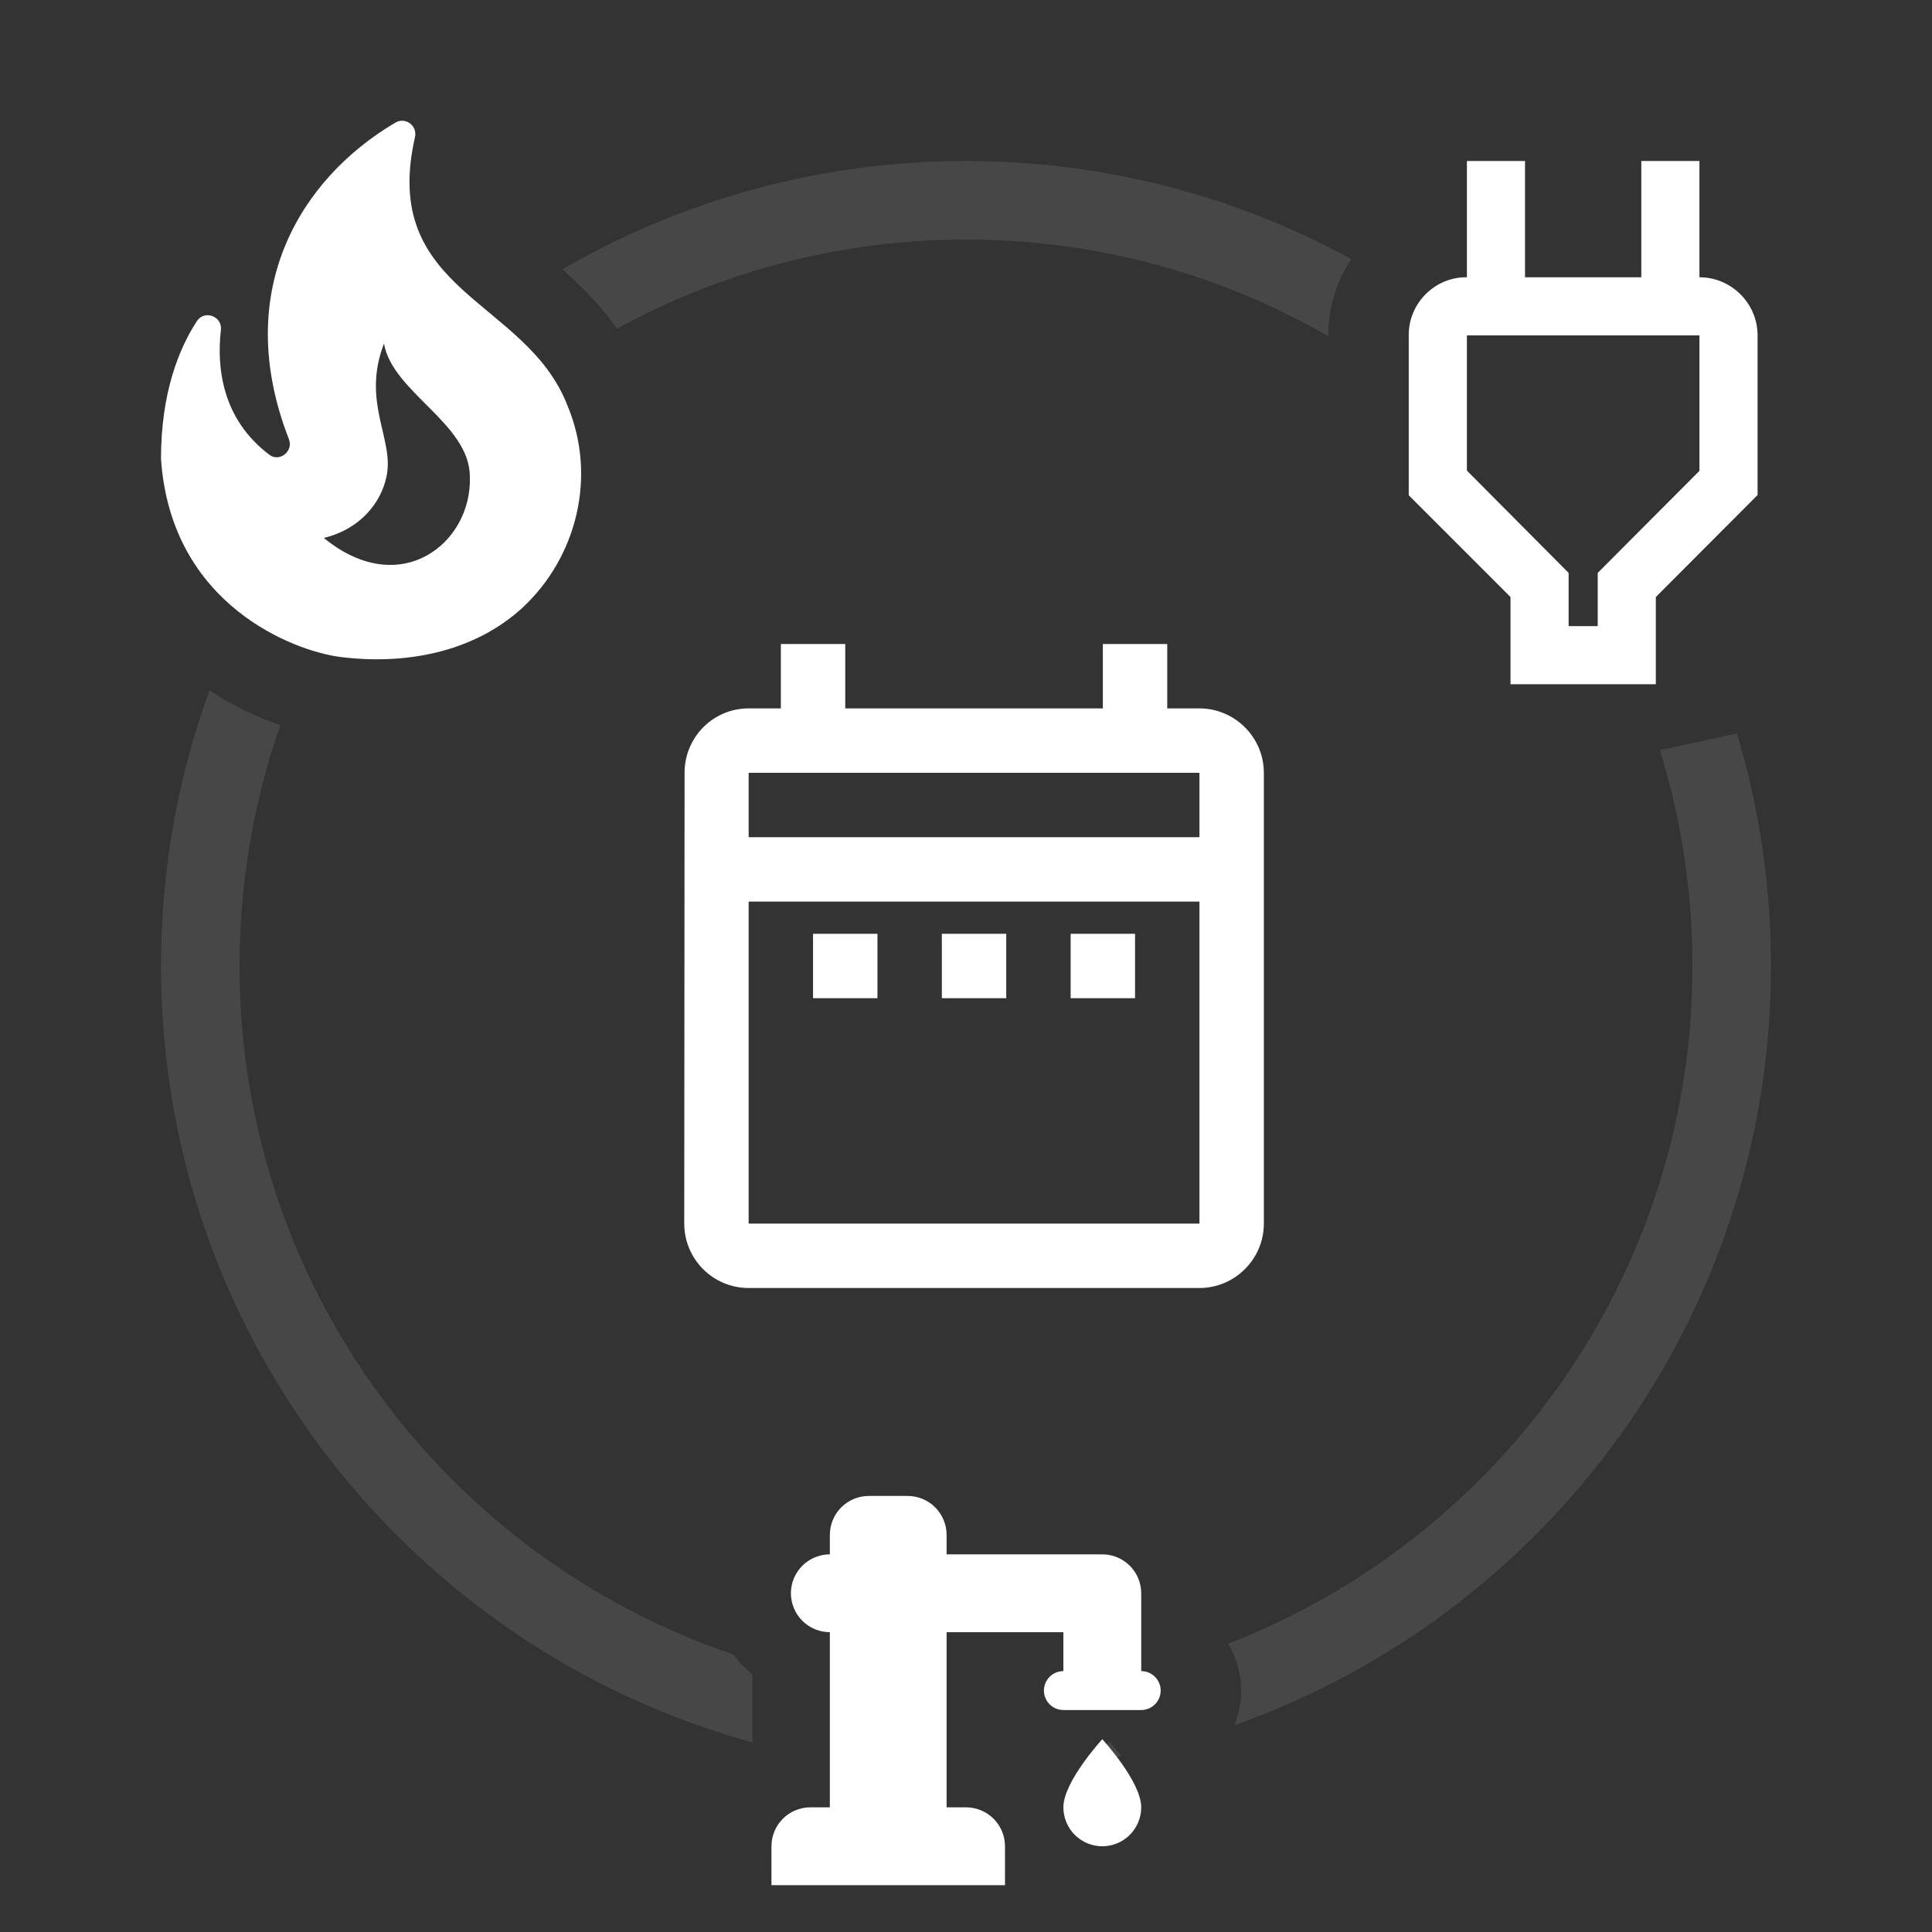 <svg width="72" height="72" viewBox="0 0 72 72" fill="none" xmlns="http://www.w3.org/2000/svg">
<rect x="0" y="0" width="72" height="72" fill="#333333" stroke="none"/>
<path d="M30.3 34.8H32.7V37.2H30.3V34.8ZM47.1 28.8V45.6C47.1 46.92 46.02 48 44.7 48H27.9C26.568 48 25.5 46.92 25.5 45.6L25.512 28.8C25.512 27.48 26.568 26.4 27.9 26.4H29.1V24H31.5V26.4H41.1V24H43.5V26.4H44.7C46.02 26.4 47.1 27.48 47.1 28.8ZM27.9 31.2H44.7V28.8H27.9V31.2ZM44.7 45.6V33.6H27.9V45.6H44.7ZM39.9 37.2H42.3V34.8H39.9V37.2ZM35.1 37.2H37.5V34.8H35.1V37.2Z" fill="white"/>
<path opacity="0.1" fill-rule="evenodd" clip-rule="evenodd" d="M7.805 25.728C6.637 28.932 6 32.392 6 36C6 49.813 15.335 61.445 28.04 64.933V62.399C27.932 62.31 27.827 62.216 27.727 62.116C27.583 61.971 27.45 61.817 27.33 61.655C16.63 58.04 8.927 47.92 8.927 36C8.927 32.855 9.463 29.835 10.449 27.027C9.621 26.744 8.706 26.323 7.805 25.728ZM22.992 12.251C22.52 11.567 21.993 11.003 21.494 10.529C21.314 10.358 21.133 10.194 20.956 10.039C25.378 7.471 30.517 6 36 6C41.201 6 46.094 7.324 50.358 9.653C49.816 10.469 49.5 11.447 49.5 12.492V12.528C45.526 10.237 40.916 8.927 36 8.927C31.285 8.927 26.852 10.132 22.992 12.251ZM61.859 27.957C62.648 30.498 63.073 33.2 63.073 36C63.073 47.508 55.894 57.338 45.769 61.257C46.084 61.779 46.255 62.382 46.255 63.003C46.255 63.45 46.166 63.888 45.999 64.293C57.651 60.175 66 49.063 66 36C66 32.987 65.556 30.078 64.73 27.335L61.859 27.957ZM40.76 65.624C41.106 65.569 41.45 65.508 41.792 65.441C41.542 65.123 41.347 64.911 41.347 64.911C41.347 64.911 41.075 65.207 40.76 65.624Z" fill="white"/>
<path d="M21.152 15.124C19.615 11.13 14.143 10.915 15.465 5.111C15.563 4.68 15.103 4.347 14.731 4.572C11.178 6.667 8.623 10.866 10.767 16.367C10.943 16.817 10.414 17.238 10.033 16.944C8.261 15.604 8.075 13.675 8.232 12.295C8.29 11.786 7.625 11.541 7.341 11.962C6.675 12.98 6 14.625 6 17.101C6.372 22.582 11.002 24.266 12.666 24.481C15.044 24.785 17.618 24.344 19.468 22.651C21.504 20.762 22.248 17.747 21.152 15.124ZM12.069 20.047C13.478 19.705 14.202 18.687 14.398 17.786C14.721 16.387 13.458 15.016 14.31 12.804C14.633 14.634 17.511 15.78 17.511 17.776C17.589 20.253 14.907 22.377 12.069 20.047Z" fill="white"/>
<path d="M63.333 12.5V17.548L59.542 21.351V23.333H58.458V21.351L54.667 17.538V12.5H63.333ZM63.333 6H61.167V10.333H56.833V6H54.667V10.333H54.656C53.475 10.322 52.5 11.297 52.5 12.478V18.458L56.292 22.25V25.5H61.708V22.25L65.5 18.448V12.5C65.5 11.308 64.525 10.333 63.333 10.333V6Z" fill="white"/>
<path d="M41.079 64.816C41.079 64.816 42.53 66.389 42.53 67.354C42.53 67.739 42.377 68.108 42.105 68.38C41.833 68.652 41.464 68.805 41.079 68.805C40.694 68.805 40.326 68.652 40.054 68.38C39.782 68.108 39.629 67.739 39.629 67.354C39.629 66.389 41.079 64.816 41.079 64.816ZM30.926 67.354V60.827C30.541 60.827 30.172 60.674 29.9 60.402C29.628 60.13 29.475 59.761 29.475 59.376C29.475 58.992 29.628 58.623 29.9 58.351C30.172 58.079 30.541 57.926 30.926 57.926V57.2C30.926 56.816 31.079 56.447 31.351 56.175C31.623 55.903 31.992 55.75 32.376 55.75H33.827C34.211 55.75 34.58 55.903 34.852 56.175C35.124 56.447 35.277 56.816 35.277 57.2V57.926H41.079C41.464 57.926 41.833 58.079 42.105 58.351C42.377 58.623 42.53 58.992 42.53 59.376V60.827V62.277C42.722 62.277 42.907 62.354 43.043 62.49C43.179 62.626 43.255 62.81 43.255 63.002C43.255 63.195 43.179 63.379 43.043 63.515C42.907 63.651 42.722 63.728 42.53 63.728H39.629C39.436 63.728 39.252 63.651 39.116 63.515C38.98 63.379 38.904 63.195 38.904 63.002C38.904 62.81 38.98 62.626 39.116 62.49C39.252 62.354 39.436 62.277 39.629 62.277V60.827H35.277V67.354H36.002C36.387 67.354 36.756 67.507 37.028 67.779C37.3 68.051 37.453 68.42 37.453 68.805V70.255H28.75V68.805C28.75 68.42 28.903 68.051 29.175 67.779C29.447 67.507 29.816 67.354 30.201 67.354H30.926Z" fill="white"/>
</svg>
